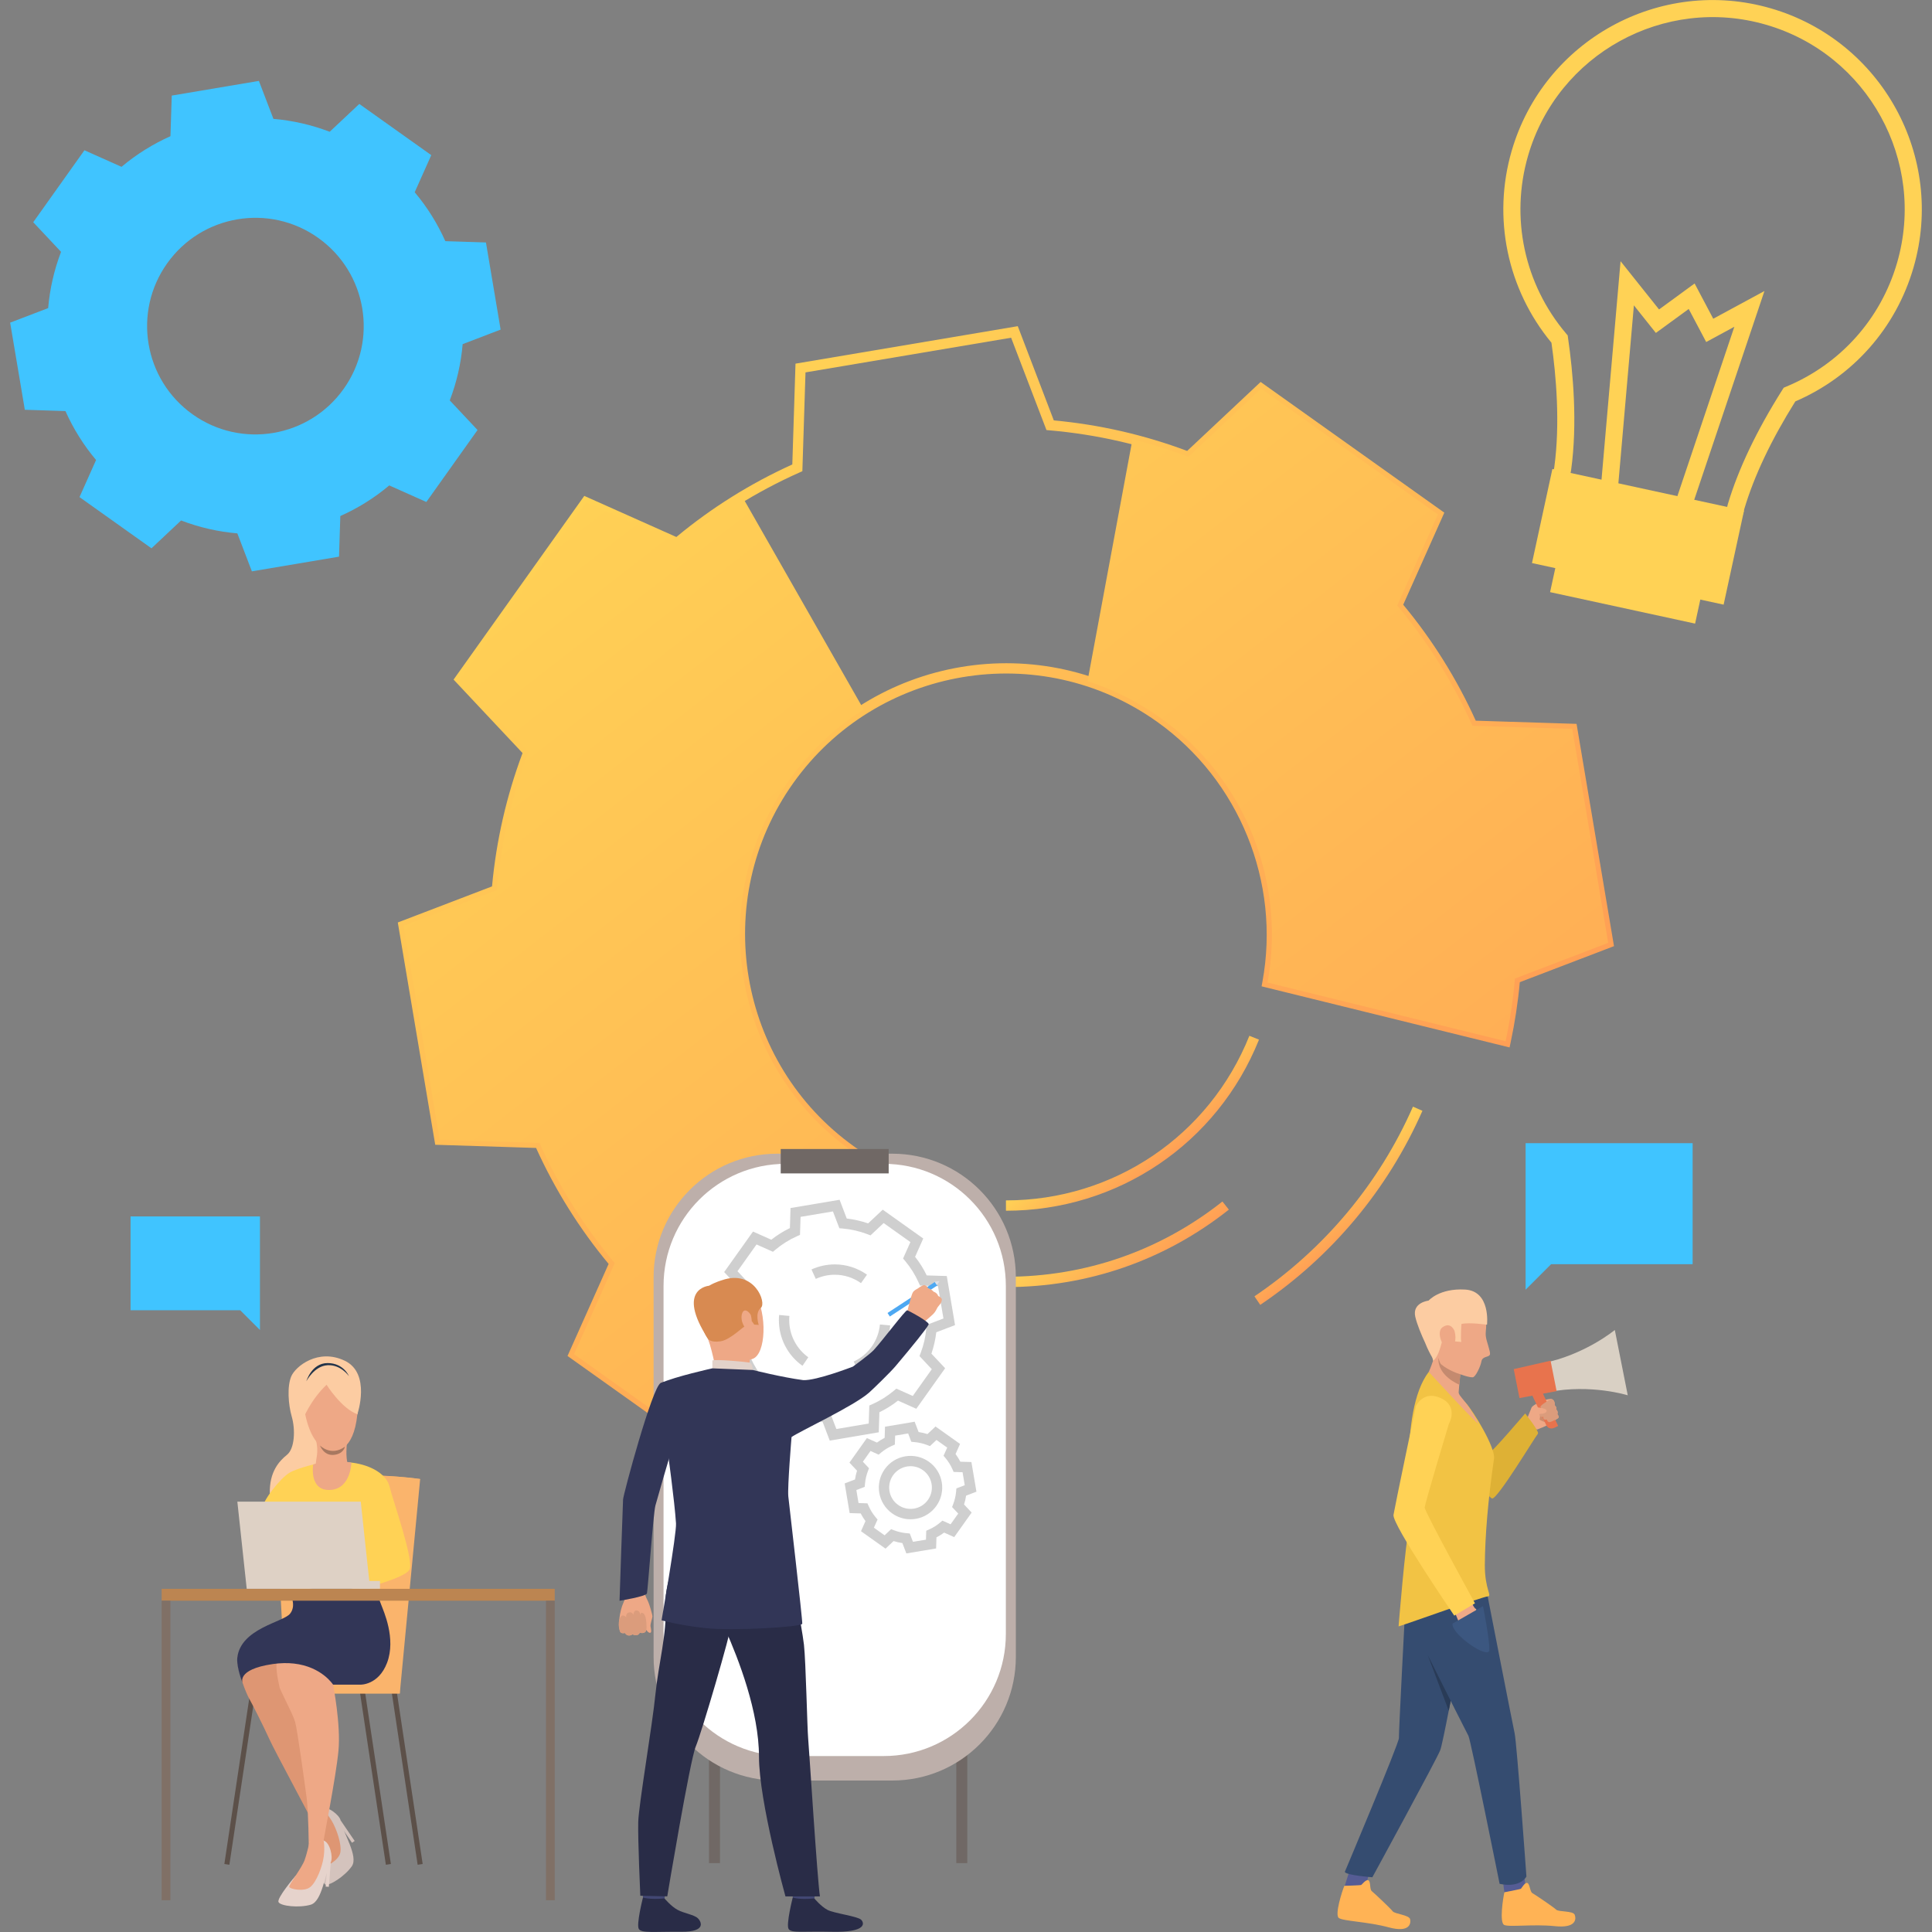 <?xml version="1.0" encoding="utf-8"?>
<!-- Generator: Adobe Illustrator 24.0.1, SVG Export Plug-In . SVG Version: 6.00 Build 0)  -->
<svg version="1.1" id="Слой_1" xmlns="http://www.w3.org/2000/svg" xmlns:xlink="http://www.w3.org/1999/xlink" x="0px" y="0px"
	 viewBox="0 0 400 400" style="enable-background:new 0 0 400 400;" xml:space="preserve">
<rect x="0" y="0" width="400" height="400" fill="#808080" stroke="none"/>
<style type="text/css">
	.st0{fill:url(#SVGID_1_);}
	.st1{fill:url(#SVGID_2_);}
	.st2{fill:url(#SVGID_3_);}
	.st3{fill:url(#SVGID_4_);}
	.st4{fill:url(#SVGID_5_);}
	.st5{fill:#706865;}
	.st6{fill:#BDAFAA;}
	.st7{fill:#FFFFFF;}
	.st8{fill:#40C4FF;}
	.st9{fill:#CFCFCF;}
	.st10{fill:#EEA886;}
	.st11{fill:#DB9C7C;}
	.st12{fill:#323657;}
	.st13{fill:#4DA8F2;}
	.st14{fill:#EFAA88;}
	.st15{fill:#424773;}
	.st16{fill:#292C47;}
	.st17{fill:#D88A51;}
	.st18{fill:#E2D2CA;}
	.st19{fill:#DFE1E8;}
	.st20{fill:#CF8C6C;}
	.st21{fill:#555C94;}
	.st22{fill:#354C70;}
	.st23{fill:#DEB135;}
	.st24{fill:#F2C344;}
	.st25{fill:#D9D0C4;}
	.st26{fill:#FFB355;}
	.st27{fill:#EEA987;}
	.st28{fill:#FFD255;}
	.st29{fill:#3C5780;}
	.st30{fill:#FCCCA2;}
	.st31{fill:#C48A6F;}
	.st32{fill:#E8734D;}
	.st33{fill:#293B57;}
	.st34{fill:#5C5049;}
	.st35{fill:#FAB46C;}
	.st36{fill:#D4C3BD;}
	.st37{fill:#DE9673;}
	.st38{fill:#E6D3CC;}
	.st39{fill:#DED1C5;}
	.st40{fill:#BC8551;}
	.st41{fill:#A77860;}
	.st42{fill:#23344A;}
	.st43{fill:#807066;}
</style>
<g>
	<linearGradient id="SVGID_1_" gradientUnits="userSpaceOnUse" x1="240.502" y1="240.736" x2="232.153" y2="229.986">
		<stop  offset="0" style="stop-color:#FF9F55"/>
		<stop  offset="1" style="stop-color:#FFD255"/>
	</linearGradient>
	<path class="st0" d="M208.27,250.67v-2.14c22.31,0,42.1-13.38,50.4-34.08l1.99,0.8C252.02,236.77,231.46,250.67,208.27,250.67z"/>
</g>
<g>
	<linearGradient id="SVGID_2_" gradientUnits="userSpaceOnUse" x1="236.145" y1="264.644" x2="225.512" y2="250.953">
		<stop  offset="0" style="stop-color:#FF9F55"/>
		<stop  offset="1" style="stop-color:#FFD255"/>
	</linearGradient>
	<path class="st1" d="M208.27,266.48v-2.14c16.45,0,31.95-5.39,44.82-15.58l1.33,1.68C241.17,260.94,225.21,266.48,208.27,266.48z"
		/>
</g>
<g>
	<linearGradient id="SVGID_3_" gradientUnits="userSpaceOnUse" x1="281.253" y1="254.634" x2="273.139" y2="244.187">
		<stop  offset="0" style="stop-color:#FF9F55"/>
		<stop  offset="1" style="stop-color:#FFD255"/>
	</linearGradient>
	<path class="st2" d="M260.92,270.16l-1.2-1.77c14.46-9.77,25.81-23.35,32.82-39.27l1.96,0.86
		C287.33,246.27,275.72,260.17,260.92,270.16z"/>
</g>
<g>
	<linearGradient id="SVGID_4_" gradientUnits="userSpaceOnUse" x1="258.864" y1="258.579" x2="131.454" y2="94.527">
		<stop  offset="0" style="stop-color:#FF9F55"/>
		<stop  offset="1" style="stop-color:#FFD255"/>
	</linearGradient>
	<path class="st3" d="M155.53,307.81l-38.03-27.07l8.51-19.06c-6.04-7.27-11.09-15.34-15.02-24.01l-20.88-0.66l-7.75-46.02
		l19.51-7.47c0.87-9.47,3-18.75,6.32-27.61L93.91,140.7l27.06-38.03l19.06,8.51c7.27-6.04,15.34-11.09,24.01-15.02l0.66-20.87
		l46.02-7.76l7.46,19.51c9.47,0.87,18.75,3,27.61,6.32l15.21-14.28l38.03,27.06l-8.51,19.06c6.05,7.28,11.1,15.36,15.02,24.01
		l20.87,0.66l7.75,46.02l-19.5,7.46c-0.38,4.16-1.02,8.34-1.89,12.43l-0.23,1.08l-51.34-12.65l0.18-0.99
		c3.77-20.56-4.79-41.68-21.82-53.79c-24.26-17.27-58.05-11.57-75.32,12.69c-17.26,24.26-11.57,58.05,12.69,75.32
		c5.07,3.61,10.64,6.29,16.55,7.96l0.94,0.27l-9.84,52l-1.09-0.26c-4.31-1.02-8.6-2.32-12.77-3.89L155.53,307.81z M120.17,280.01
		l35.18,25.03l14.91-13.99l0.63,0.24c3.93,1.5,7.97,2.77,12.03,3.78l9.06-47.88c-5.79-1.75-11.26-4.44-16.26-8
		c-25.22-17.95-31.14-53.08-13.19-78.3c17.95-25.23,53.08-31.14,78.3-13.19c17.42,12.4,26.32,33.87,22.85,54.93l47.25,11.64
		c0.78-3.88,1.35-7.83,1.69-11.76l0.06-0.67l19.12-7.32l-7.17-42.57l-20.46-0.65l-0.27-0.61c-3.97-8.91-9.16-17.2-15.41-24.64
		l-0.43-0.51l8.34-18.68L261.2,81.84l-14.91,13.99l-0.63-0.24c-9.07-3.47-18.6-5.65-28.33-6.49l-0.67-0.06l-7.32-19.12l-42.57,7.18
		l-0.65,20.46l-0.61,0.27c-8.93,3.98-17.22,9.17-24.63,15.41l-0.51,0.43l-18.68-8.34l-25.03,35.18l13.99,14.91l-0.24,0.63
		c-3.47,9.07-5.65,18.59-6.49,28.32l-0.06,0.67l-19.12,7.32l7.17,42.57l20.47,0.65l0.27,0.61c3.98,8.92,9.16,17.21,15.41,24.63
		l0.43,0.51L120.17,280.01z"/>
</g>
<linearGradient id="SVGID_5_" gradientUnits="userSpaceOnUse" x1="317.625" y1="334.236" x2="125.209" y2="86.484">
	<stop  offset="0" style="stop-color:#FF9F55"/>
	<stop  offset="1" style="stop-color:#FFD255"/>
</linearGradient>
<path class="st4" d="M329.26,173.06l-3.74-22.15l-20.67-0.65c-3.96-8.87-9.16-17.27-15.57-24.89l8.42-18.86l-36.61-26.05
	l-15.06,14.14c-3.8-1.46-7.66-2.68-11.56-3.67l-9.31,50.09c5.23,1.69,10.3,4.2,15.02,7.55c18.01,12.81,25.99,34.47,22.25,54.86
	l49.29,12.14c0.91-4.3,1.56-8.63,1.93-12.97l19.31-7.39L329.26,173.06z M163.4,161.51c4.28-6.02,9.55-10.91,15.42-14.62
	l-25.15-44.08c-4.7,2.83-9.21,6.04-13.47,9.62L121.34,104l-13.02,18.3l-13.02,18.3l14.14,15.07c-3.56,9.3-5.73,18.93-6.56,28.61
	l-19.32,7.4l3.74,22.15l3.73,22.15l20.67,0.65c3.96,8.87,9.16,17.26,15.57,24.88l-8.42,18.86l18.3,13.03l18.31,13.02l15.06-14.14
	c4.35,1.66,8.78,3.03,13.26,4.08l9.45-49.94c-5.89-1.67-11.6-4.36-16.88-8.12C151.56,220.68,145.76,186.29,163.4,161.51z"/>
<rect x="197.99" y="282.15" class="st5" width="2.28" height="103.59"/>
<rect x="146.79" y="282.15" class="st5" width="2.28" height="103.59"/>
<path class="st6" d="M184.73,368.64H160.9c-14.13,0-25.58-11.45-25.58-25.58v-78.62c0-14.13,11.45-25.58,25.58-25.58h23.84
	c14.13,0,25.58,11.45,25.58,25.58v78.62C210.31,357.19,198.86,368.64,184.73,368.64z"/>
<path class="st7" d="M182.98,363.57h-20.33c-13.96,0-25.27-11.31-25.27-25.27v-72.07c0-13.96,11.31-25.27,25.27-25.27h20.33
	c13.96,0,25.27,11.31,25.27,25.27v72.07C208.25,352.25,196.94,363.57,182.98,363.57z"/>
<rect x="161.64" y="237.89" class="st5" width="22.35" height="5.05"/>
<path class="st8" d="M93.12,82.9c1.45-3.79,2.33-7.71,2.67-11.65l7.86-3.01l-1.52-9.02l-1.52-9.02l-8.41-0.27
	c-1.61-3.61-3.73-7.03-6.34-10.13l3.43-7.68l-7.45-5.3l-7.45-5.3l-6.13,5.76c-3.79-1.45-7.71-2.33-11.65-2.67l-3.01-7.86l-9.02,1.52
	l-9.02,1.52l-0.27,8.41c-3.61,1.61-7.03,3.73-10.13,6.34l-7.68-3.43l-5.3,7.45l-5.3,7.45l5.76,6.13c-1.45,3.79-2.33,7.71-2.67,11.65
	L2.1,66.8l1.52,9.02l1.52,9.02l8.41,0.27c1.61,3.61,3.73,7.03,6.34,10.13l-3.43,7.68l7.45,5.3l7.45,5.3l6.13-5.76
	c3.79,1.45,7.71,2.33,11.65,2.67l3.01,7.86l9.02-1.52l9.02-1.52l0.27-8.41c3.61-1.61,7.03-3.73,10.13-6.34l7.68,3.43l5.3-7.45
	l5.3-7.45L93.12,82.9z M39.88,85.79c-10.09-7.18-12.45-21.18-5.27-31.27c7.18-10.09,21.18-12.45,31.27-5.27
	c10.09,7.18,12.45,21.18,5.27,31.27C63.96,90.61,49.97,92.97,39.88,85.79z"/>
<g>
	<g>
		<path class="st9" d="M171.79,298.26l-1.48-3.88c-1.51-0.18-3-0.52-4.43-1.01l-3.03,2.84l-8.39-5.97l1.69-3.79
			c-0.94-1.19-1.75-2.48-2.41-3.85l-4.15-0.13l-1.71-10.16l3.88-1.48c0.18-1.51,0.52-3,1.01-4.43l-2.84-3.03l5.97-8.39l3.79,1.69
			c1.19-0.94,2.48-1.75,3.85-2.41l0.13-4.15l10.16-1.71l1.48,3.88c1.51,0.18,3,0.52,4.43,1.01l3.02-2.84l8.39,5.97l-1.69,3.79
			c0.94,1.19,1.75,2.48,2.41,3.85l4.15,0.13l1.71,10.16l-3.88,1.48c-0.18,1.51-0.52,3-1.01,4.43l2.84,3.02l-5.97,8.39l-3.79-1.69
			c-1.19,0.94-2.48,1.75-3.85,2.41l-0.13,4.15L171.79,298.26z M165.38,290.9l0.63,0.24c1.65,0.63,3.38,1.03,5.15,1.18l0.67,0.06
			l1.33,3.48l6.7-1.13l0.12-3.73l0.61-0.27c1.62-0.72,3.13-1.67,4.48-2.8l0.51-0.43l3.4,1.52l3.94-5.54l-2.55-2.72l0.24-0.63
			c0.63-1.65,1.03-3.38,1.18-5.15l0.06-0.67l3.48-1.33l-1.13-6.7l-3.73-0.12l-0.27-0.61c-0.72-1.62-1.67-3.13-2.8-4.48l-0.43-0.51
			l1.52-3.4l-5.54-3.94l-2.72,2.55l-0.63-0.24c-1.65-0.63-3.38-1.03-5.15-1.18l-0.67-0.06l-1.33-3.48l-6.7,1.13l-0.12,3.73
			l-0.61,0.27c-1.62,0.72-3.13,1.67-4.48,2.8l-0.51,0.43l-3.4-1.52l-3.94,5.54l2.55,2.72l-0.24,0.63c-0.63,1.65-1.03,3.38-1.18,5.15
			l-0.06,0.67l-3.48,1.33l1.13,6.7l3.73,0.12l0.27,0.61c0.72,1.62,1.67,3.13,2.8,4.48l0.43,0.51l-1.52,3.4l5.54,3.94L165.38,290.9z"
			/>
	</g>
	<g>
		<path class="st9" d="M177.64,283.83l-0.89-1.94c1.49-0.68,2.78-1.75,3.73-3.09c0.96-1.35,1.55-2.94,1.7-4.58l2.13,0.2
			c-0.19,2.02-0.91,3.96-2.09,5.63C181.05,281.68,179.47,282.99,177.64,283.83z M166.15,282.77l-0.05-0.03
			c-3.03-2.15-4.84-5.67-4.84-9.41c0-0.36,0.02-0.72,0.05-1.08l2.13,0.2c-0.03,0.29-0.04,0.59-0.04,0.88c0,3.04,1.48,5.91,3.95,7.68
			L166.15,282.77z M178.26,265.66c-1.6-1.14-3.48-1.74-5.43-1.74h0c-1.35,0-2.71,0.3-3.93,0.86l-0.89-1.95
			c1.5-0.69,3.17-1.05,4.82-1.05c0,0,0,0,0,0c2.4,0,4.71,0.74,6.67,2.13L178.26,265.66z"/>
	</g>
</g>
<g>
	<path class="st9" d="M187.65,321.62l-0.82-2.14c-0.62-0.09-1.23-0.23-1.82-0.42l-1.67,1.57l-5.08-3.61l0.93-2.09
		c-0.37-0.5-0.7-1.03-0.99-1.59l-2.29-0.07l-1.03-6.14l2.14-0.82c0.09-0.62,0.23-1.23,0.42-1.82l-1.57-1.67l3.61-5.08l2.09,0.93
		c0.5-0.37,1.03-0.7,1.59-0.99l0.07-2.29l6.14-1.04l0.82,2.14c0.62,0.09,1.23,0.23,1.83,0.42l1.67-1.57l5.08,3.61l-0.93,2.09
		c0.37,0.5,0.7,1.03,0.99,1.59l2.29,0.07l1.04,6.14l-2.14,0.82c-0.09,0.62-0.23,1.23-0.42,1.83l1.57,1.67l-3.61,5.08l-2.09-0.93
		c-0.5,0.37-1.03,0.7-1.59,0.99l-0.07,2.29L187.65,321.62z M184.5,316.6l0.63,0.24c0.82,0.31,1.68,0.51,2.56,0.59l0.67,0.06
		l0.66,1.73l2.69-0.45l0.06-1.85l0.61-0.27c0.81-0.36,1.56-0.83,2.23-1.39l0.51-0.43l1.69,0.76l1.58-2.22l-1.27-1.35l0.24-0.63
		c0.31-0.82,0.51-1.68,0.59-2.56l0.06-0.67l1.73-0.66l-0.45-2.69l-1.85-0.06l-0.27-0.61c-0.36-0.81-0.83-1.56-1.39-2.23l-0.43-0.51
		l0.76-1.69l-2.22-1.58l-1.35,1.27l-0.63-0.24c-0.82-0.31-1.68-0.51-2.56-0.59l-0.67-0.06l-0.66-1.73l-2.69,0.45l-0.06,1.85
		l-0.61,0.27c-0.81,0.36-1.56,0.83-2.23,1.39l-0.51,0.43l-1.69-0.76l-1.58,2.22l1.27,1.35l-0.24,0.63
		c-0.31,0.82-0.51,1.68-0.59,2.56l-0.06,0.67l-1.73,0.66l0.45,2.69l1.85,0.06l0.27,0.61c0.36,0.81,0.83,1.56,1.39,2.23l0.43,0.51
		l-0.76,1.69l2.22,1.58L184.5,316.6z M188.5,314.55c-1.35,0-2.67-0.42-3.79-1.22l0,0c-2.95-2.1-3.64-6.2-1.54-9.15
		c2.1-2.95,6.2-3.64,9.15-1.54c2.95,2.1,3.64,6.2,1.54,9.15c-1.02,1.43-2.53,2.37-4.25,2.67
		C189.23,314.51,188.86,314.55,188.5,314.55z M188.52,303.56c-1.38,0-2.75,0.65-3.61,1.86c-1.41,1.99-0.95,4.75,1.04,6.16l0,0
		c0.96,0.68,2.13,0.95,3.3,0.76c1.16-0.2,2.18-0.83,2.87-1.8c1.41-1.99,0.95-4.75-1.04-6.16
		C190.3,303.83,189.4,303.56,188.52,303.56z"/>
</g>
<g>
	<g>
		<g>
			<g>
				<path class="st10" d="M132.93,328.33c0,0,0.51,0.84,0.58,1.53c0.05,0.54,0.51,1.36,0.71,1.81c0.2,0.45,0.84,2.48,0.86,3.01
					c0.01,0.22-0.47,1.58-0.4,2.02c0.07,0.44,0.32,1.3-0.07,1.36c-0.39,0.06-0.84-0.65-0.84-0.65s0.04,0.4-0.29,0.55
					c-0.64,0.3-0.99,0.04-0.99,0.04s-0.24,0.44-0.54,0.5c-0.66,0.13-0.98-0.13-0.98-0.13s-0.29,0.25-0.74,0.24
					c-0.58-0.01-0.83-0.51-0.83-0.51s-0.74,0.15-0.95-0.19c-0.21-0.34-0.18-0.71-0.27-1.02c-0.09-0.31-0.02-3.12,0.93-5.15
					c0.96-2.02-0.24-4-0.24-4L132.93,328.33z"/>
			</g>
		</g>
	</g>
	<g>
		<g>
			<path class="st11" d="M133.86,337.14c0,0,0.07-2.52-0.6-3.06c-0.66-0.54-0.74,0.37-0.74,0.37s0.09-0.9-0.64-1.02
				c-0.73-0.12-0.76,0.95-0.76,0.95s-0.12-0.69-0.88-0.55c-0.76,0.14-0.58,1.03-0.58,1.03s-0.73-0.87-1.2-0.03
				c-0.8,1.41-0.03,3.07-0.03,3.07s0.22,0.38,0.95,0.19c0,0,0.49,0.98,1.57,0.27c0,0,1.11,0.61,1.52-0.37
				C132.47,337.99,133.7,338.57,133.86,337.14z"/>
		</g>
	</g>
	<path class="st12" d="M141.48,291.99c0,0-4.32,14.39-5.78,19.7c-0.46,1.67-1.57,17.57-1.76,18.21c-0.2,0.64-5.67,1.52-5.67,1.52
		s0.66-19.89,0.73-20.98c0.06-1.08,6.04-23.3,7.78-24.09c1.3-0.59,1.99-0.1,3.63,1.12C142.72,289.18,141.48,291.99,141.48,291.99z"
		/>
	<g>
		
			<rect x="182.87" y="268.53" transform="matrix(0.837 -0.548 0.548 0.837 -116.466 147.288)" class="st13" width="11.81" height="0.88"/>
	</g>
	<path class="st14" d="M195.01,269.08c0,0-0.09,0.56-0.25,0.78c0,0-0.32,0.39-0.54,0.67c-0.07,0.09-0.12,0.17-0.16,0.23
		c-0.13,0.24-0.35,0.79-0.82,1.27c-0.47,0.48-2.3,2-2.3,2l-1.57-1.33l-1.63-0.73c0,0,0.91-3.97,1.3-4.47
		c0.04-0.05,0.08-0.09,0.12-0.14c0.37-0.39,0.81-0.52,1.02-0.7c0.08-0.07,0.92-0.67,1.22-0.59c0.42,0.11,0.66,0.35,0.75,0.63
		c0,0,0.8,0.25,1.12,0.72c0,0,0.75,0.2,0.97,0.9C194.24,268.32,194.98,268.61,195.01,269.08z"/>
	<g>
		<g>
			<path class="st15" d="M137.98,390.26c0,0-0.39,2.73-0.44,3.14c-0.05,0.41-4.38-0.24-4.38-0.24l-0.35-3.25
				C132.81,389.91,137.44,389.87,137.98,390.26z"/>
		</g>
	</g>
	<g>
		<g>
			<path class="st16" d="M137.58,393.05c0,0,1.37,1.65,2.7,2.36c1.33,0.72,3.41,1,4.2,1.74c0.57,0.54,2.06,2.84-3.45,2.8
				c-5.51-0.05-8.17,0.33-8.76-0.56c-0.59-0.89,0.85-6.53,0.85-6.53S134.43,393.34,137.58,393.05z"/>
		</g>
	</g>
	<g>
		<g>
			<path class="st15" d="M169,390.26c0,0-0.39,2.73-0.44,3.14c-0.05,0.41-4.38-0.24-4.38-0.24l-0.35-3.25
				C163.83,389.91,168.46,389.87,169,390.26z"/>
		</g>
	</g>
	<g>
		<g>
			<path class="st16" d="M168.6,393.05c0,0,1.37,1.65,2.7,2.36c1.33,0.72,6.21,1.31,6.99,2.05c0.57,0.54,1.51,2.69-6.25,2.49
				c-5.51-0.14-8.17,0.33-8.76-0.56c-0.59-0.89,0.85-6.53,0.85-6.53S165.38,393.37,168.6,393.05z"/>
		</g>
	</g>
	<g>
		<g>
			<path class="st16" d="M141.56,320.05c0,0-4.07,6.46-3.76,12.31c0.3,5.84-1.48,12.22-2.09,18.32c-0.68,6.8-3.47,22.91-3.57,26.55
				c-0.1,3.64,0.43,15.26,0.43,15.26l5.58,0.13c0,0,4.69-28.16,5.9-31.03c1.21-2.87,7.23-23.36,7.44-25.66
				C151.7,333.64,141.56,320.05,141.56,320.05z"/>
		</g>
	</g>
	<g>
		<g>
			<path class="st16" d="M162.98,320.93c0,0,3.07,16.01,3.47,19.59c0.4,3.58,0.67,17.31,0.88,19.54c0.2,2.23,1.89,29.18,2.43,32.57
				h-7.14c0,0-5.48-19.64-5.48-28.93s-4.23-20.2-6.96-26.33s-8.98-6.28-10.66-17.65C139.52,319.72,160.71,317.32,162.98,320.93z"/>
		</g>
	</g>
	<g>
		<g>
			<path class="st10" d="M148.35,265.71c0,0,5.46-2.04,7.98,2.12c2.52,4.16,2.28,12.48-0.48,13.5c-2.75,1.02-6.89,0.49-8.3-2.11
				c-1.41-2.6-2.68-6.36-2.62-8.87C145,267.83,146.92,266.44,148.35,265.71z"/>
		</g>
	</g>
	<g>
		<g>
			<path class="st10" d="M155.26,281.52c0,0-0.23,1.47,0.15,2.2c0.38,0.73-7.07,0.75-7.07,0.75s-0.6-3.95-1.75-7.29
				C145.44,273.84,155.26,281.52,155.26,281.52z"/>
		</g>
	</g>
	<g>
		<g>
			<path class="st17" d="M146.58,277.18c0,0,0.51,0.85,2.61,0.52c2.1-0.33,4.66-3.12,5.54-3.43c0.88-0.31,0.88-0.82,0.88-0.82
				l0.55,0.8l0.93,0.06c0,0-0.85-2.5,0.43-3.52c1.28-1.02-1.33-8.09-8.06-5.73c0,0-5.17,1.43-4.98,4.37
				C144.67,272.37,145.43,275.71,146.58,277.18z"/>
		</g>
	</g>
	<g>
		<g>
			<path class="st18" d="M155.85,283.63c0,0-0.02-1.39-0.65-1.52c-0.63-0.13-6.94-0.74-7.71-0.44v1.62
				C147.48,283.29,148.97,284.21,155.85,283.63z"/>
		</g>
	</g>
	<g>
		<g>
			<path class="st10" d="M155.48,272.38c-0.12-0.49-1.37-1.9-1.85-0.39c-0.48,1.51,0.73,3.54,1.4,3.36
				C155.7,275.18,155.78,273.63,155.48,272.38z"/>
		</g>
	</g>
	<g>
		<g>
			<path class="st12" d="M166.29,285.74c-4.33-0.57-10.44-2.1-10.44-2.1l-8.37-0.34c0,0-7.68,1.69-10.7,3.06
				c-0.29,0.13-0.29,6.85-1.08,8.61l2.51,5.29c0,0,1.45,10.48,1.75,15.14c0.14,2.14-2.99,20.06-2.99,20.06s3.35,0.99,9.06,1.62
				c5.71,0.63,19.98-0.23,20.07-0.9c0.09-0.67-2.76-25.11-2.89-26.38c-0.19-1.94,0.67-12.27,0.67-12.27
				c1.32-1.02,12.89-6.4,16.05-9.2c0.85-0.75,4.41-4.22,5.43-5.42c3.59-4.25,6.53-7.89,6.89-8.67c0.41-0.45-4.02-2.83-4.42-2.96
				c-0.34-0.11-5.07,6.21-6.94,8.24c-0.83,0.9-4.3,3.42-4.3,3.42S169,285.89,166.29,285.74z"/>
		</g>
	</g>
	<g>
		<g>
			<path class="st17" d="M146.8,266.2c0,0-6.96,0.55-0.21,10.98L146.8,266.2z"/>
		</g>
	</g>
	<polygon class="st19" points="193.96,266.1 194.53,265.22 193.48,265.36 	"/>
</g>
<g>
	<g>
		<polygon class="st8" points="350.44,236.68 315.86,236.68 315.86,261.74 315.86,267.02 321.14,261.74 350.44,261.74 		"/>
	</g>
</g>
<g>
	<g>
		<g>
			<path class="st10" d="M316.23,293.54c0,0,0.75-1.85,0.87-2.13c0.12-0.28,0.84-0.73,1.71-1.18c0.87-0.45,2.25-0.67,2.4-0.59
				c0.15,0.08,0.34,0.1,0.53,0.49c0.19,0.39,0.14,0.82,0.14,0.82s0.46,0.37,0.35,0.9c0,0,0.42,0.37,0.2,0.95c0,0,0.4,0.37,0.2,0.78
				c0,0-0.72,0.46-0.94,0.7c-0.22,0.25-1.78,1.09-3.41,1.68C318.28,295.96,316.56,295.99,316.23,293.54z"/>
		</g>
	</g>
	<g>
		<g>
			<path class="st20" d="M318.87,292.53c0,0,0.02,1-0.12,1.29c-0.14,0.28,2.03,0.91,2.03,0.91S320.09,292.54,318.87,292.53z"/>
		</g>
	</g>
	<g>
		<g>
			<polygon class="st21" points="278.39,390.51 279.33,387.56 283.34,388.21 282.74,390.87 			"/>
		</g>
	</g>
	<g>
		<g>
			<polygon class="st21" points="311.25,390.16 311.47,391.78 315.86,391.05 315.63,388.63 			"/>
		</g>
	</g>
	<g>
		<g>
			<g>
				<path class="st22" d="M301.74,344.71c0,0-0.65,3.52-1.4,7.43c-0.13,0.68-0.26,1.37-0.4,2.06c-0.73,3.77-1.47,7.39-1.75,8.14
					c-0.62,1.7-14.06,26.33-14.06,26.33s-5.49-0.42-5.7-1.12c0,0,11.27-26.74,11.2-27.71c-0.06-0.97,1.38-28.38,1.38-28.38
					S301.44,343.12,301.74,344.71z"/>
			</g>
		</g>
	</g>
	<g>
		<g>
			<g>
				<path class="st22" d="M307.88,329.88c0,0,5.26,26.92,5.71,28.99c0.45,2.06,2.44,29.64,2.44,29.64s-1.18,2.44-5.55,1.52
					c0,0-5.95-29.63-6.45-30.63c-1.95-3.85-11.5-22.52-12.43-25.19c-0.93-2.66-0.65-5.77-0.65-5.77S298.05,324.45,307.88,329.88z"/>
			</g>
		</g>
	</g>
	<g>
		<g>
			<g>
				<path class="st23" d="M305.67,295.01c0,0,2.31,5.75,2.89,5.58c0.58-0.17,7.21-7.95,7.21-7.95s3.03,3.78,2.63,4.22
					c-0.57,0.61-8.39,13.62-9.47,13.38c-1.08-0.24-5.89-8.19-5.89-8.19S302.76,296.05,305.67,295.01z"/>
			</g>
		</g>
	</g>
	<g>
		<g>
			<g>
				<path class="st24" d="M295.81,284.03c0,0,5.98,4.57,7.63,6.38c1.65,1.81,6.21,9.33,5.88,11.59c-1.26,8.67-1.86,16.06-1.9,21.98
					c-0.03,5.15,1.61,6.47,0.59,6.54c-1.17,0.09-16.22,5.54-18.45,6.21c0,0,1.46-18.15,2.2-20.24
					C292.5,314.4,289.39,292.46,295.81,284.03z"/>
			</g>
		</g>
	</g>
	<g>
		<g>
			<path class="st25" d="M334.33,275.36l1.34,6.76l1.34,6.76c0,0-7.68-2.4-16.39-0.67l-0.59-2.98l-0.6-3
				C328.14,280.5,334.33,275.36,334.33,275.36z"/>
		</g>
	</g>
	<g>
		<g>
			<path class="st26" d="M311.47,391.78c0,0,3.31-0.64,3.43-0.74c0.12-0.1,0.83-1.41,1.34-1.18c0.51,0.23,0.52,1.82,1.02,2.09
				c0.5,0.27,4.45,2.94,4.94,3.43c0.49,0.49,3.48,0.2,3.82,1.04c0.34,0.85,0.37,2.84-4.09,2.37c-4.47-0.47-9.57,0.26-10.53-0.27
				C310.44,398,311.16,393.07,311.47,391.78z"/>
		</g>
	</g>
	<g>
		<g>
			<path class="st26" d="M278.33,390.44c0,0,3.37-0.1,3.5-0.18c0.13-0.08,1.04-1.26,1.51-0.95c0.47,0.31,0.22,1.88,0.67,2.23
				c0.45,0.35,3.93,3.62,4.33,4.17c0.4,0.56,3.4,0.75,3.61,1.64c0.2,0.89-0.09,2.86-4.42,1.69c-4.33-1.18-9.49-1.28-10.35-1.95
				C276.32,396.41,277.83,391.66,278.33,390.44z"/>
		</g>
	</g>
	<g>
		<g>
			<g>
				<path class="st27" d="M304.53,331.13c0,0,0.4,1.64,1.05,1.99c0.65,0.36-3.02,3.86-3.02,3.86s-1.49-3.25-1.45-3.58
					C301.15,333.08,304.53,331.13,304.53,331.13z"/>
			</g>
		</g>
	</g>
	<g>
		<g>
			<g>
				<path class="st28" d="M293.15,291.12c0,0-4.29,20.42-4.64,22.51c-0.33,1.98,12.58,20.87,12.58,20.87l4.29-2.55
					c0,0-10.42-18.95-10.41-19.82c0.02-0.86,5-17.32,5-17.32s2.08-3.58-1.61-5.32C294.67,287.74,293.15,291.12,293.15,291.12z"/>
			</g>
		</g>
	</g>
	<g>
		<g>
			<path class="st29" d="M307.04,332.54c0,0,1.4,6.94,1.31,9.07c-0.09,2.13-8.01-3.35-7.61-5.46L307.04,332.54z"/>
		</g>
	</g>
	<g>
		<g>
			<g>
				<g>
					<path class="st10" d="M295.81,284.03c0,0,10.89,11.9,10.22,10.58c-2.39-4.7-4.06-5.5-4.03-6.37c0.03-0.67,0.24-2.61,0.29-3.27
						c0.08-1.25,0.22-2.28,0.22-2.28s-5.41-7.6-5.17-5.01C297.58,280.27,295.81,284.03,295.81,284.03z"/>
				</g>
			</g>
		</g>
	</g>
	<g>
		<g>
			<g>
				<g>
					<path class="st10" d="M306.18,270.03c0,0,1.5,3.52,1.52,4.34c0.02,0.82-0.19,1.45-0.06,2.4c0.13,0.98,0.95,3.04,0.85,3.61
						c-0.12,0.69-1.57,0.33-1.77,1.46c-0.2,1.13-1.25,3.27-1.78,3.31c-1.35,0.11-6.51-2-6.84-3.08c-0.33-1.08-2.2-7.1-2.78-8.25
						c-0.58-1.15,9.1-7.42,9.98-5.61C306.18,270.03,306.18,270.03,306.18,270.03z"/>
				</g>
			</g>
		</g>
	</g>
	<g>
		<g>
			<path class="st30" d="M293.02,272.63c-0.68-2.98,2.75-3.35,2.75-3.35s2.23-2.6,7.57-2.29c5.34,0.31,4.53,7.28,4.53,7.28
				s-3.7-0.55-5.3-0.15c0,0-0.2,2.98-0.02,3.72l-2.02-0.18c0,0,0.23-2.64-0.74-2.77c-0.97-0.13-1.29,5.59-3.09,6.85
				c0,0-0.02-0.4-0.24-0.8l0,0l0,0c-0.36-0.63-0.92-1.68-1.4-2.92C294.26,276.31,293.37,274.16,293.02,272.63z"/>
		</g>
	</g>
	<g>
		<g>
			<g>
				<g>
					<path class="st10" d="M301.13,275.54c0,0-0.75-2.02-2.52-0.71c-1.29,0.95,0.04,4.36,1.29,4.34
						C301.15,279.15,301.66,277.3,301.13,275.54z"/>
				</g>
			</g>
		</g>
	</g>
	<g>
		<g>
			<path class="st31" d="M297.81,281.13c0,0,0.26,1.07,0.55,1.32c0.29,0.25,1.64,1.35,4,2.09l-0.23,2.14
				C302.13,286.68,297.58,284.89,297.81,281.13z"/>
		</g>
	</g>
	<g>
		<g>
			<path class="st32" d="M321.83,295.6l0.77-0.37l-3.48-7.39l-1.95,0.92l2.95,6.27C320.45,295.73,321.14,295.93,321.83,295.6z"/>
		</g>
	</g>
	<g>
		<g>
			<path class="st11" d="M320.97,289.74c0,0-2.18,1.2-2.03,1.57c0.15,0.38,0.43,0.42,0.43,0.42l-0.67,0.9c0,0-0.11,0.85,0.85,0.72
				c0,0-0.19,0.78,0.72,0.55c0,0,0.11,0.57,0.55,0.54c0.44-0.03,1.81-0.86,1.81-0.86s0.21-0.3-0.2-0.78c0,0,0.24-0.55-0.2-0.95
				c0,0,0.13-0.47-0.35-0.9c0,0,0.2-1.06-0.66-1.31C321.21,289.63,321.07,289.69,320.97,289.74z"/>
		</g>
	</g>
	<g>
		<g>
			<polygon class="st32" points="314.59,289.46 322.28,288.02 321.03,281.72 313.4,283.46 			"/>
		</g>
	</g>
	<g>
		<g>
			<path class="st10" d="M317.16,291.36c0,0,1.71-0.05,2.65,0.33c0.21,0.09,0.4,0.21,0.4,0.44c0,0.23-0.33,0.52-1.07,0.58
				c-0.74,0.06-1.67,0.47-1.67,0.47S316.7,293.03,317.16,291.36z"/>
		</g>
	</g>
	<g>
		<g>
			<path class="st33" d="M300.35,352.14c-0.13,0.68-0.26,1.37-0.4,2.06l-4.36-11.55C296.16,343.81,300.35,352.14,300.35,352.14z"/>
		</g>
	</g>
</g>
<polygon class="st8" points="27.03,251.85 53.82,251.85 53.82,271.27 53.82,275.36 49.73,271.27 27.03,271.27 "/>
<g>
	<g>
		<polygon class="st34" points="86.47,386.08 81.08,350.25 82.12,350.09 87.51,385.92 		"/>
	</g>
	<g>
		<polygon class="st34" points="79.89,386.08 74.5,350.25 75.54,350.09 80.93,385.92 		"/>
	</g>
	<g>
		<polygon class="st34" points="47.49,386.08 46.45,385.92 51.84,350.09 52.88,350.25 		"/>
	</g>
	<path class="st35" d="M82.77,350.62l4.22-44.4c0,0-7.38-0.97-11.84-0.73l-6.7,45.12H82.77z"/>
	<rect x="68.44" y="348.36" class="st35" width="14.32" height="2.26"/>
	<path class="st35" d="M59.07,348.81l-2.24-42.31c0,0,18.68-2.03,30.15-0.28L59.07,348.81z"/>
	<path class="st30" d="M73.99,292.8c0,0,2.88-8.46-2.62-11.08c-5.5-2.62-10.18,1.17-11.06,3.22c-0.88,2.05-0.65,5.78,0.1,8.38
		c0.75,2.6,0.64,6.56-0.99,7.88c-1.64,1.32-3.66,3.52-3.56,8c0.06,2.78,10.93-7.1,10.93-7.1L73.99,292.8z"/>
	<path class="st36" d="M66.65,383.82c0,0-0.17,5.98,0.68,6.34s4.08-1.72,5.51-3.77c1.42-2.06-1.79-6.84-2.31-9.48
		c-0.22-1.11-2.73-3.09-3.96-2.52c-1.22,0.57-2.12,2.03-2.12,2.03S67.57,378.54,66.65,383.82z"/>
	<g>
		<path class="st37" d="M64.45,376.41c0,0,1.06,2.04,1.6,3.62c0.55,1.58,0.65,5.97,0.99,6.27c0.34,0.3,3.05-1.06,3.41-2.7
			c0.36-1.64-0.74-4.91-1.78-6.64c-1.04-1.72-2.11-2.58-2.11-2.58S64.72,374.74,64.45,376.41z"/>
	</g>
	<polygon class="st36" points="70.53,376.9 73.43,381.15 72.88,381.53 70.64,378.24 	"/>
	<path class="st37" d="M60.05,329.96c0,0,1.42,2.4,0,4.15c-1.42,1.75-10.99,6.55-10.92,9.33c0.07,2.78,1.82,7.12,2.45,8.22
		c0.63,1.1,2.95,5.67,4.16,8.35c1.21,2.68,8.19,15.48,9.55,18.36c1.36,2.89,0.52-11.54,0.52-11.54l-6.98-20.46l16.3-15.88
		C75.15,330.48,73.17,326.09,60.05,329.96z"/>
	<path class="st28" d="M66.26,302.86c0,0-4.52,1-6.32,2.05c-1.8,1.05-5.78,5.88-5.78,7.95c0,2.08,17.44,4.01,17.44,4.01l3.31,12.07
		c0,0,8.81-2.15,9.86-3.94c1.05-1.78-3.47-14.48-4.1-17.16c-0.63-2.68-3.93-4.48-7.6-4.99C69.39,302.35,66.26,302.86,66.26,302.86z"
		/>
	<path class="st10" d="M76.95,330.36c0,0-0.32,2.06,0.52,2.94c0.84,0.87,4.71,5.97,2.66,10.98c-1.88,4.6-5.53,4.51-5.53,4.51h-5.64
		c0,0,1.64,8.28,1.11,13.74c-0.53,5.46-3.02,17.92-3.07,18.55c-0.05,0.63-2.39,2.6-3.07,1.6c0,0-0.06-7.5-0.43-10.34
		c-0.37-2.83-1.93-14.17-2.4-15.85c-0.47-1.68-3.25-6.77-3.25-7.29s-2.72-8.74,3.21-10.84C66.99,336.26,69.08,330.4,76.95,330.36z"
		/>
	<path class="st38" d="M61.12,388.46c0,0-3.89,4.54-3.45,5.36c0.44,0.82,4.26,1.23,6.66,0.53c2.4-0.7,2.91-6.44,4.16-8.82
		c0.52-1-0.18-4.12-1.49-4.45c-1.31-0.33-2.92,0.25-2.92,0.25S65.16,384.94,61.12,388.46z"/>
	<g>
		<path class="st10" d="M64.08,381.32c0,0-0.46,2.25-1.03,3.83c-0.57,1.57-3.25,5.05-3.17,5.5c0.08,0.45,3.04,1.09,4.35,0.05
			c1.31-1.05,2.52-4.28,2.79-6.28c0.27-2-0.01-3.34-0.01-3.34S65.34,380.19,64.08,381.32z"/>
	</g>
	<polygon class="st38" points="68.49,385.52 68.08,390.65 67.42,390.6 67.73,386.63 	"/>
	<path class="st12" d="M80.13,344.28c-1.78,4.66-5.53,4.51-5.53,4.51h-5.64c0,0-2.35-3.73-8.12-4.37c-1.28-0.14-2.72-0.13-4.35,0.1
		c-0.02,0-0.04,0.01-0.06,0.01c-7.66,1.13-6.18,3.95-6.16,4.02c-0.64-1.55-1.31-4.03-1.14-5.36c0.73-6.06,9.49-7.33,10.92-9.08
		c1.42-1.75,0-4.15,0-4.15c13.12-3.87,15.09,0.52,15.09,0.52c0.58-0.08,2.05-0.93,2.68-0.93c0,0,0.66,1.43,1.12,2.73
		C79.35,333.42,82.06,339.22,80.13,344.28z"/>
	<polygon class="st39" points="74.69,310.9 76.63,328.95 51.08,328.95 49.14,310.9 	"/>
	<rect x="74.4" y="327.32" class="st39" width="4.27" height="1.62"/>
	<rect x="33.47" y="328.95" class="st40" width="81.38" height="2.46"/>
	<path class="st10" d="M69.08,283.16c0,0,5.72,1.69,4.91,9.64c-0.82,7.94-4.56,7.54-4.91,7.59c-0.35,0.06-4.79,0.35-6.19-9.29
		C61.49,281.47,69.08,283.16,69.08,283.16z"/>
	<path class="st10" d="M71.81,298.93c0,0-0.3,2.63,0.2,4.27c0.51,1.64-6.67,1.68-6.66,0.34c0-1.53,0.73-2.8,0.05-5.42
		C64.71,295.49,71.81,298.93,71.81,298.93z"/>
	<path class="st30" d="M67.61,286.7c0,0,3.11,4.95,6.38,6.1c0,0,1.79-8.3-5.6-10.04c-7.38-1.74-6.23,8.39-5.68,11.09
		C62.72,293.84,64.26,289.87,67.61,286.7z"/>
	<path class="st41" d="M66.25,299.27c0,0,2.26,2.36,5.16,0.25c0,0-0.24,1.51-2.32,1.7C67,301.41,66.25,299.27,66.25,299.27z"/>
	<path class="st42" d="M63.43,285.96c0,0,1.64-3.17,4.4-3.31c2.76-0.14,4.41,2.26,4.41,2.26s-1.08-2.7-4.41-2.7
		S63.43,285.96,63.43,285.96z"/>
	<path class="st10" d="M72.75,302.82c0,0-0.1,5.5-4.46,5.66c-4.36,0.16-3.45-5.27-3.45-5.27S68.02,301.92,72.75,302.82z"/>
	<rect x="113.04" y="331.41" class="st43" width="1.81" height="62.02"/>
	<rect x="33.47" y="331.41" class="st43" width="1.81" height="62.02"/>
</g>
<g>
	<g>
		<path class="st28" d="M336.22,117.55c-4.53-1.32-8.46-3.93-11.17-7.46c-3.07-4.01-4.23-8.73-3.26-13.29
			c1.25-9.12,0.4-19-0.58-25.85c-9.16-11.08-12.25-25.88-8.24-39.69c6.66-22.94,30.73-36.19,53.67-29.53
			c22.94,6.66,36.19,30.73,29.53,53.67c-3.62,12.49-12.52,22.56-24.47,27.71c-4.97,7.94-8.52,15.41-10.55,22.23
			c-2.06,9.31-12.52,14.97-23.34,12.63C337.27,117.84,336.74,117.7,336.22,117.55z M365.65,5.12c-21.06-6.11-43.17,6.05-49.28,27.12
			c-3.72,12.83-0.78,26.59,7.87,36.81l0.33,0.39l0.07,0.5c1.04,7.11,1.99,17.63,0.64,27.4l-0.02,0.13
			c-0.77,3.55,0.15,7.26,2.6,10.46c2.51,3.28,6.31,5.61,10.7,6.56c8.94,1.94,17.53-2.54,19.14-9.98l0.01-0.07l0.02-0.06
			c2.17-7.27,5.96-15.23,11.27-23.64l0.3-0.47l0.52-0.22c11.21-4.66,19.57-14.01,22.95-25.64C398.88,33.34,386.72,11.23,365.65,5.12
			z"/>
	</g>
	<g>
		<polygon class="st28" points="331.39,101.45 335.52,54.08 343.49,64.07 350.85,58.69 354.71,65.99 365.31,60.25 350.13,105.38 
			346.77,104.25 359.08,67.65 353.25,70.81 349.63,63.97 342.83,68.93 338.28,63.22 334.92,101.75 		"/>
	</g>
	<g>
		
			<rect x="322.02" y="113.58" transform="matrix(0.977 0.212 -0.212 0.977 33.019 -68.735)" class="st28" width="30.73" height="12.38"/>
	</g>
	<g>
		
			<rect x="318.96" y="101.14" transform="matrix(0.977 0.212 -0.212 0.977 31.224 -69.329)" class="st28" width="40.61" height="19.93"/>
	</g>
</g>
</svg>
